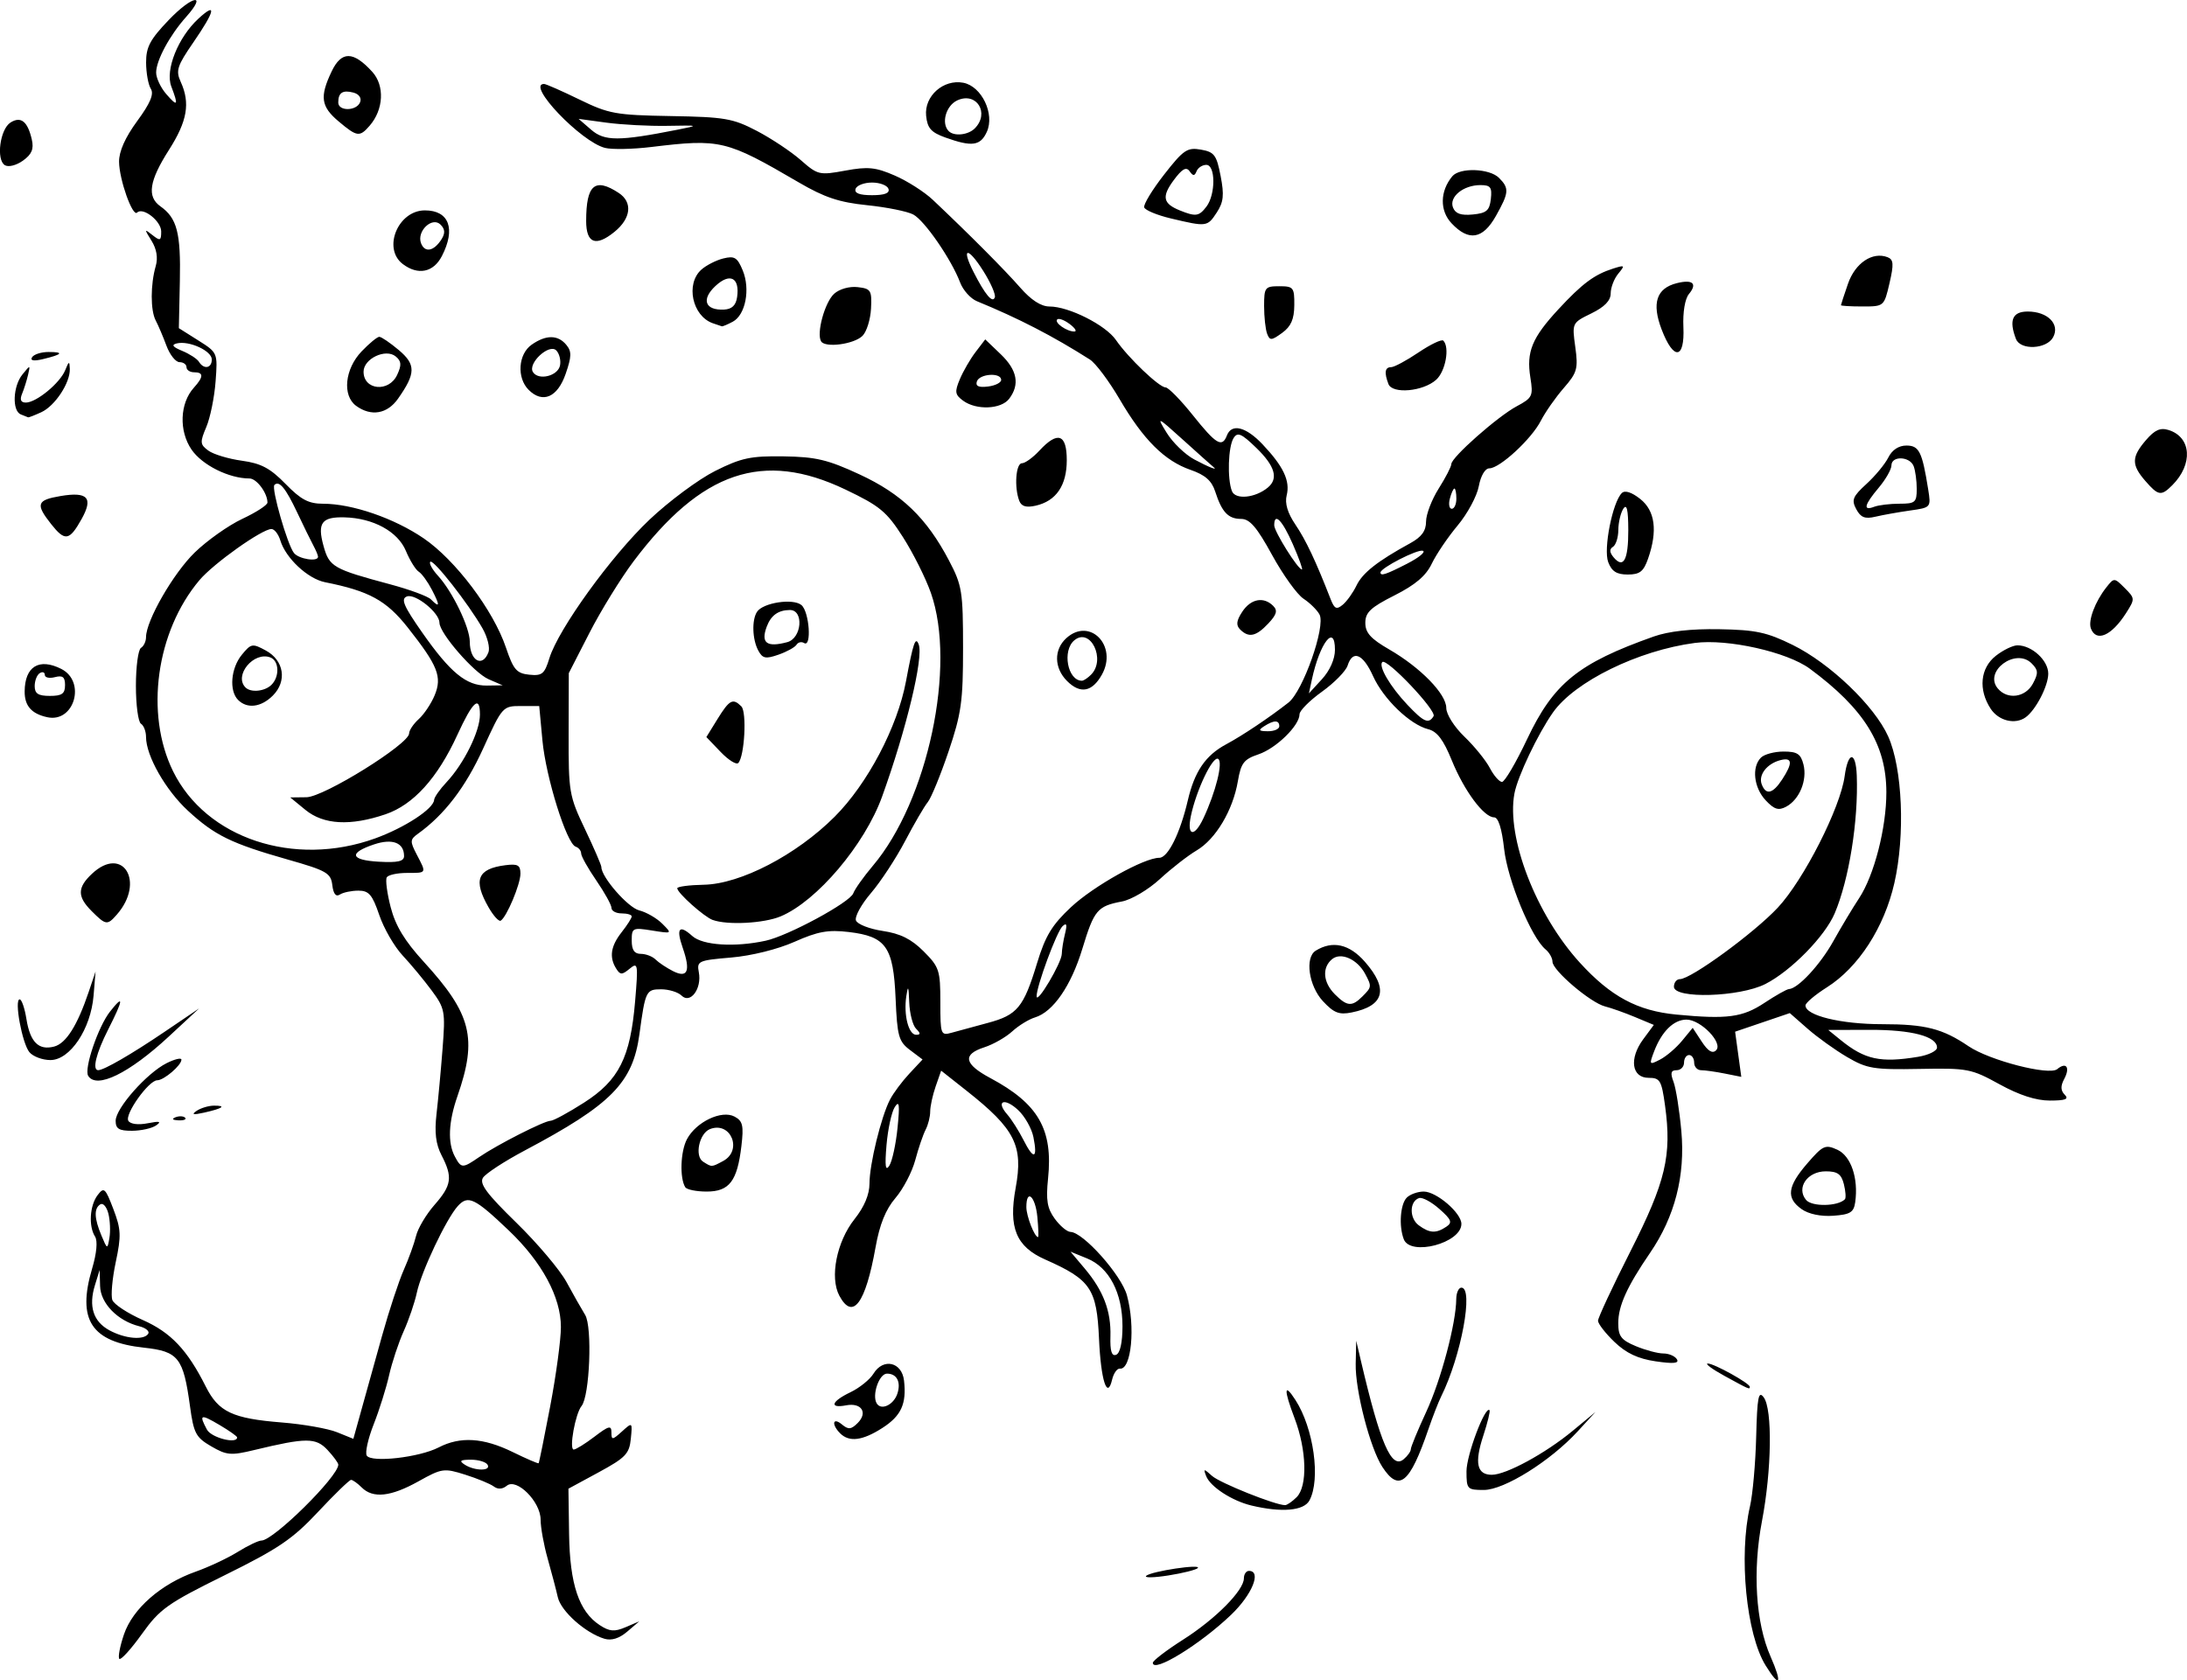 <?xml version="1.0" encoding="UTF-8" standalone="no"?>
<!-- Created with Inkscape (http://www.inkscape.org/) -->

<svg
   xmlns:dc="http://purl.org/dc/elements/1.1/"
   xmlns:cc="http://creativecommons.org/ns#"
   xmlns:rdf="http://www.w3.org/1999/02/22-rdf-syntax-ns#"
   xmlns:svg="http://www.w3.org/2000/svg"
   xmlns="http://www.w3.org/2000/svg"
   xmlns:sodipodi="http://sodipodi.sourceforge.net/DTD/sodipodi-0.dtd"
   xmlns:inkscape="http://www.inkscape.org/namespaces/inkscape"
   width="210mm"
   height="161.389mm"
   viewBox="0 0 210 161.389"
   version="1.1"
   id="svg8"
   inkscape:version="0.92.3 (2405546, 2018-03-11)"
   sodipodi:docname="festival.svg">
  <defs
     id="defs2" />
  <sodipodi:namedview
     id="base"
     pagecolor="#ffffff"
     bordercolor="#666666"
     borderopacity="1.0"
     inkscape:pageopacity="0.0"
     inkscape:pageshadow="2"
     inkscape:zoom="0.7"
     inkscape:cx="101.09058"
     inkscape:cy="300.69334"
     inkscape:document-units="mm"
     inkscape:current-layer="layer1"
     showgrid="false"
     fit-margin-top="0"
     fit-margin-left="0"
     fit-margin-right="0"
     fit-margin-bottom="0"
     inkscape:window-width="1920"
     inkscape:window-height="1017"
     inkscape:window-x="-8"
     inkscape:window-y="-8"
     inkscape:window-maximized="1" />
  <g
     inkscape:label="Layer 1"
     inkscape:groupmode="layer"
     id="layer1"
     transform="translate(-244.218,543.264)">
    <path
       style="fill:#000000;stroke-width:0.486"
       d="m 413.751,-383.303 c -1.85,-2.993 -2.589,-10.541 -1.496,-15.277 0.263,-1.14 0.531,-4.146 0.595,-6.681 0.097,-3.819 0.221,-4.468 0.725,-3.786 0.848,1.148 0.765,6.99 -0.168,11.878 -0.916,4.8 -0.603,9.771 0.818,13.002 1.16,2.638 0.907,3.098 -0.474,0.864 z m -58.836,-0.249 c 0,-0.205 1.313,-1.209 2.917,-2.231 3.12,-1.988 5.827,-4.722 5.827,-5.885 0,-0.391 0.219,-0.712 0.486,-0.712 1.235,0 0.312,2.276 -1.707,4.21 -2.982,2.857 -7.523,5.644 -7.523,4.617 z m -99.236,-0.378 c -0.147,-0.147 0.053,-1.206 0.444,-2.353 0.843,-2.473 3.553,-4.844 6.885,-6.023 1.253,-0.443 3.069,-1.297 4.036,-1.897 0.967,-0.6 1.992,-1.091 2.278,-1.091 1.153,0 7.381,-6.151 7.381,-7.29 0,-0.165 -0.465,-0.799 -1.033,-1.408 -1.12,-1.202 -2.048,-1.201 -7.04,0.004 -2.24,0.541 -2.648,0.506 -4.129,-0.355 -1.476,-0.858 -1.684,-1.25 -2.038,-3.848 -0.636,-4.665 -1.11,-5.27 -4.407,-5.627 -5.074,-0.548 -6.459,-2.66 -4.99,-7.605 0.437,-1.471 0.544,-2.65 0.279,-3.068 -0.634,-1.001 -0.51,-2.983 0.249,-3.984 0.608,-0.801 0.735,-0.689 1.508,1.337 0.742,1.943 0.77,2.563 0.231,5.102 -0.337,1.589 -0.483,3.228 -0.325,3.642 0.159,0.414 1.467,1.273 2.908,1.911 2.705,1.196 4.291,2.871 6.062,6.399 1.223,2.437 2.565,3.07 7.305,3.449 2.046,0.163 4.428,0.584 5.293,0.934 l 1.573,0.637 0.769,-2.766 c 0.423,-1.521 1.318,-4.734 1.988,-7.138 0.671,-2.405 1.607,-5.247 2.081,-6.315 0.474,-1.069 1.006,-2.54 1.182,-3.27 0.176,-0.73 0.972,-2.07 1.77,-2.979 1.653,-1.883 1.765,-2.664 0.679,-4.764 -0.555,-1.072 -0.69,-2.193 -0.483,-3.984 0.159,-1.37 0.42,-4.189 0.58,-6.264 0.277,-3.579 0.223,-3.866 -1.049,-5.587 -0.738,-0.998 -1.992,-2.51 -2.787,-3.36 -0.795,-0.85 -1.805,-2.599 -2.243,-3.886 -0.665,-1.953 -0.996,-2.34 -2.001,-2.34 -0.663,0 -1.463,0.168 -1.779,0.373 -0.382,0.248 -0.626,-0.057 -0.729,-0.907 -0.14,-1.159 -0.544,-1.391 -4.284,-2.455 -5.425,-1.544 -7.005,-2.317 -9.574,-4.685 -2.152,-1.984 -4.028,-5.284 -4.028,-7.087 0,-0.533 -0.219,-1.105 -0.486,-1.27 -0.267,-0.165 -0.486,-1.805 -0.486,-3.643 0,-1.839 0.219,-3.478 0.486,-3.643 0.267,-0.165 0.486,-0.629 0.486,-1.03 0,-1.58 2.615,-6.13 4.673,-8.13 1.194,-1.16 3.254,-2.617 4.578,-3.237 1.324,-0.62 2.408,-1.323 2.408,-1.562 0,-0.921 -1.039,-2.314 -1.725,-2.314 -1.968,0 -4.542,-1.283 -5.562,-2.771 -1.23,-1.794 -1.13,-4.456 0.222,-5.95 0.944,-1.043 0.95,-1.48 0.021,-1.48 -0.401,0 -0.729,-0.219 -0.729,-0.486 0,-0.267 -0.301,-0.486 -0.67,-0.486 -0.368,0 -0.933,-0.71 -1.255,-1.579 -0.322,-0.868 -0.786,-1.958 -1.031,-2.422 -0.511,-0.969 -0.51,-3.456 0.002,-5.229 0.228,-0.79 0.087,-1.639 -0.404,-2.429 -0.708,-1.138 -0.703,-1.173 0.086,-0.548 0.743,0.588 0.842,0.547 0.842,-0.347 0,-0.998 -1.753,-2.371 -2.313,-1.812 -0.437,0.437 -1.716,-3.165 -1.733,-4.881 -0.009,-0.994 0.59,-2.34 1.741,-3.909 1.256,-1.711 1.629,-2.594 1.31,-3.099 -0.246,-0.389 -0.45,-1.522 -0.454,-2.52 -0.006,-1.492 0.38,-2.217 2.176,-4.092 2.27,-2.369 3.744,-2.621 1.66,-0.284 -1.579,1.771 -2.872,4.175 -2.872,5.339 0,0.519 0.437,1.448 0.972,2.064 1.095,1.262 1.188,1.118 0.482,-0.739 -0.601,-1.58 0.655,-4.713 2.61,-6.511 1.789,-1.645 1.595,-0.745 -0.49,2.283 -1.562,2.268 -1.705,2.715 -1.214,3.792 0.932,2.046 0.634,3.77 -1.132,6.541 -1.901,2.983 -2.128,4.486 -0.818,5.415 1.598,1.134 1.965,2.544 1.867,7.176 l -0.096,4.526 1.866,1.178 c 1.861,1.175 1.866,1.186 1.661,3.939 -0.113,1.519 -0.514,3.489 -0.892,4.379 -0.623,1.47 -0.605,1.678 0.201,2.267 0.488,0.357 1.936,0.793 3.217,0.969 1.846,0.254 2.715,0.716 4.19,2.226 1.487,1.523 2.214,1.906 3.618,1.906 2.778,0 6.808,1.387 9.645,3.321 3.054,2.081 6.695,6.916 7.9,10.488 0.718,2.129 1.023,2.485 2.237,2.611 1.234,0.128 1.47,-0.064 1.935,-1.579 0.858,-2.797 5.944,-9.838 9.616,-13.314 1.875,-1.775 4.714,-3.88 6.309,-4.679 2.503,-1.253 3.403,-1.445 6.569,-1.398 3.095,0.046 4.237,0.317 7.293,1.734 4.041,1.873 6.437,4.18 8.583,8.264 1.257,2.392 1.35,2.966 1.352,8.397 0.002,5.145 -0.162,6.314 -1.395,9.959 -0.769,2.271 -1.666,4.457 -1.994,4.858 -0.328,0.401 -1.309,2.085 -2.179,3.743 -0.87,1.658 -2.344,3.904 -3.274,4.991 -0.931,1.087 -1.579,2.272 -1.44,2.633 0.139,0.361 1.294,0.813 2.569,1.004 1.696,0.254 2.748,0.778 3.925,1.956 1.501,1.501 1.608,1.826 1.608,4.867 0,3.147 0.038,3.248 1.093,2.952 0.601,-0.169 2.162,-0.593 3.469,-0.943 2.835,-0.759 3.432,-1.485 4.728,-5.747 0.794,-2.612 1.433,-3.665 3.26,-5.374 2.164,-2.024 7.018,-4.737 8.475,-4.737 0.832,0 2,-2.35 2.736,-5.508 0.651,-2.792 1.704,-4.333 3.686,-5.394 1.557,-0.833 4.148,-2.569 5.98,-4.006 1.396,-1.095 3.59,-7.321 2.982,-8.458 -0.231,-0.432 -0.923,-1.115 -1.537,-1.518 -0.614,-0.402 -1.971,-2.291 -3.016,-4.198 -1.468,-2.679 -2.144,-3.467 -2.974,-3.467 -1.24,0 -1.85,-0.645 -2.49,-2.632 -0.336,-1.041 -0.963,-1.593 -2.363,-2.078 -2.499,-0.865 -4.537,-2.896 -6.815,-6.791 -1.02,-1.744 -2.305,-3.458 -2.855,-3.808 -3.546,-2.255 -6.846,-3.959 -10.847,-5.601 -0.607,-0.249 -1.331,-1.057 -1.61,-1.795 -0.836,-2.213 -3.41,-5.95 -4.5,-6.533 -0.561,-0.3 -2.556,-0.703 -4.433,-0.895 -2.686,-0.275 -4.086,-0.742 -6.571,-2.194 -6.965,-4.069 -7.513,-4.2 -14.158,-3.396 -1.775,0.215 -3.771,0.254 -4.435,0.088 -2.316,-0.581 -7.618,-6.143 -5.856,-6.143 0.179,0 1.705,0.672 3.391,1.493 2.836,1.382 3.491,1.5 8.783,1.591 5.175,0.089 5.959,0.224 8.251,1.421 1.393,0.727 3.294,1.991 4.224,2.808 1.631,1.432 1.784,1.468 4.269,1.011 2.182,-0.402 2.913,-0.329 4.763,0.475 1.202,0.522 2.842,1.569 3.643,2.326 3.47,3.276 6.916,6.738 8.392,8.428 1.053,1.206 2.006,1.822 2.82,1.822 1.857,0 5.396,1.786 6.378,3.219 1.161,1.694 4.148,4.548 4.762,4.551 0.27,0.001 1.45,1.205 2.623,2.674 2.237,2.803 2.808,3.143 3.269,1.943 0.453,-1.181 1.822,-0.841 3.423,0.85 2.004,2.117 2.664,3.513 2.317,4.897 -0.193,0.77 0.085,1.703 0.838,2.815 1.002,1.478 1.954,3.493 3.379,7.154 0.367,0.942 0.571,1.038 1.165,0.545 0.396,-0.329 0.992,-1.162 1.324,-1.853 0.584,-1.214 2.005,-2.332 5.165,-4.063 1.083,-0.593 1.511,-1.18 1.511,-2.074 0,-0.686 0.546,-2.112 1.214,-3.171 0.668,-1.058 1.214,-2.117 1.214,-2.353 0,-0.643 4.439,-4.567 6.282,-5.553 1.508,-0.807 1.591,-0.983 1.307,-2.76 -0.395,-2.469 0.157,-3.814 2.685,-6.546 2.296,-2.481 3.461,-3.348 5.267,-3.92 1.124,-0.356 1.159,-0.32 0.486,0.494 -0.399,0.482 -0.725,1.334 -0.725,1.892 0,0.694 -0.588,1.301 -1.859,1.923 -1.854,0.906 -1.858,0.915 -1.541,3.22 0.288,2.091 0.181,2.468 -1.11,3.95 -0.785,0.901 -1.774,2.316 -2.199,3.145 -0.898,1.754 -3.943,4.566 -4.945,4.566 -0.406,0 -0.823,0.711 -1.013,1.724 -0.178,0.948 -1.091,2.643 -2.03,3.765 -0.938,1.122 -2.057,2.774 -2.484,3.67 -0.556,1.164 -1.579,2.034 -3.579,3.043 -2.297,1.16 -2.801,1.634 -2.801,2.64 0,0.95 0.514,1.523 2.279,2.543 3.014,1.742 5.494,4.283 5.494,5.629 0,0.609 0.763,1.818 1.742,2.759 0.958,0.921 2.057,2.275 2.441,3.01 0.385,0.735 0.911,1.336 1.168,1.336 0.258,0 1.341,-1.845 2.407,-4.1 2.544,-5.379 4.902,-7.293 12.159,-9.865 1.434,-0.508 3.603,-0.75 6.308,-0.702 3.501,0.062 4.563,0.29 7.044,1.513 3.588,1.769 7.851,5.854 9.164,8.782 1.374,3.066 1.643,9.468 0.593,14.088 -0.97,4.263 -3.448,8.097 -6.47,10.008 -1.136,0.718 -2.065,1.504 -2.065,1.746 0,0.971 3.398,1.799 7.38,1.799 4.127,0 5.785,0.424 8.282,2.119 2.004,1.36 7.736,2.841 8.51,2.199 0.877,-0.728 1.268,-0.166 0.666,0.959 -0.356,0.665 -0.339,1.102 0.058,1.499 0.423,0.423 0.073,0.56 -1.431,0.56 -1.331,0 -2.934,-0.519 -4.834,-1.565 -2.715,-1.495 -3.06,-1.561 -7.686,-1.474 -4.397,0.083 -5.037,-0.022 -6.942,-1.138 -1.154,-0.676 -2.866,-1.903 -3.803,-2.727 l -1.704,-1.497 -2.626,0.893 -2.626,0.893 0.297,2.169 0.297,2.169 -1.595,-0.319 c -0.877,-0.175 -1.895,-0.319 -2.263,-0.319 -0.367,0 -0.668,-0.328 -0.668,-0.729 0,-0.401 -0.219,-0.729 -0.486,-0.729 -0.267,0 -0.486,0.328 -0.486,0.729 0,0.401 -0.323,0.729 -0.717,0.729 -0.546,0 -0.616,0.265 -0.294,1.112 0.232,0.611 0.571,2.743 0.752,4.737 0.388,4.274 -0.623,8.215 -3,11.689 -2.219,3.243 -3.057,5.094 -3.057,6.754 0,1.26 0.276,1.622 1.685,2.21 0.927,0.387 2.116,0.704 2.643,0.704 0.527,0 1.112,0.248 1.299,0.551 0.247,0.4 -0.313,0.456 -2.036,0.204 -1.7,-0.249 -2.826,-0.778 -3.956,-1.861 -0.868,-0.832 -1.579,-1.749 -1.579,-2.038 0,-0.288 1.404,-3.297 3.12,-6.685 3.38,-6.675 3.975,-9.181 3.316,-13.975 -0.334,-2.427 -0.478,-2.672 -1.58,-2.672 -1.628,0 -1.888,-1.849 -0.519,-3.7 l 1.021,-1.382 -1.801,-0.752 c -0.99,-0.414 -2.289,-0.875 -2.886,-1.025 -1.385,-0.348 -5.044,-3.462 -5.044,-4.293 0,-0.347 -0.299,-0.88 -0.665,-1.184 -1.372,-1.139 -3.642,-6.644 -3.978,-9.647 -0.22,-1.969 -0.559,-3.036 -0.962,-3.036 -0.984,0 -2.88,-2.557 -4.069,-5.486 -0.797,-1.963 -1.404,-2.765 -2.257,-2.979 -1.755,-0.44 -4.305,-2.899 -5.303,-5.113 -0.96,-2.128 -1.951,-2.537 -2.437,-1.004 -0.168,0.53 -1.276,1.66 -2.462,2.511 -1.186,0.852 -2.156,1.827 -2.156,2.168 0,1.084 -2.247,3.279 -3.939,3.849 -1.409,0.474 -1.683,0.832 -1.983,2.588 -0.477,2.792 -2.125,5.56 -3.953,6.64 -0.839,0.495 -2.427,1.732 -3.529,2.748 -1.111,1.024 -2.738,1.987 -3.652,2.16 -2.357,0.448 -2.668,0.818 -3.799,4.543 -1.084,3.568 -2.807,6.065 -4.55,6.593 -0.589,0.179 -1.573,0.783 -2.185,1.344 -0.612,0.56 -1.814,1.246 -2.672,1.523 -2.134,0.69 -1.955,1.605 0.576,2.959 4.612,2.467 6.026,4.929 5.539,9.648 -0.214,2.078 -0.084,2.863 0.643,3.86 0.502,0.689 1.182,1.259 1.511,1.267 1.227,0.031 4.885,4.139 5.42,6.088 0.827,3.01 0.428,7.174 -0.675,7.044 -0.267,-0.032 -0.604,0.445 -0.749,1.059 -0.465,1.97 -1.079,0.056 -1.256,-3.915 -0.216,-4.832 -0.796,-5.687 -5.181,-7.631 -2.779,-1.232 -3.527,-3.051 -2.824,-6.868 0.749,-4.063 -0.053,-5.653 -4.701,-9.327 l -2.453,-1.939 -0.526,1.509 c -0.289,0.83 -0.526,1.917 -0.526,2.415 0,0.498 -0.198,1.285 -0.44,1.749 -0.242,0.464 -0.689,1.776 -0.994,2.916 -0.304,1.14 -1.16,2.78 -1.901,3.643 -0.938,1.093 -1.519,2.533 -1.912,4.733 -0.967,5.419 -2.19,7.055 -3.477,4.65 -0.939,-1.754 -0.255,-5.198 1.461,-7.357 0.936,-1.178 1.433,-2.362 1.433,-3.413 0,-1.847 1.11,-6.396 1.967,-8.059 0.319,-0.62 1.154,-1.742 1.855,-2.493 l 1.274,-1.365 -1.207,-0.911 c -1.085,-0.818 -1.225,-1.32 -1.381,-4.95 -0.214,-4.966 -0.914,-5.959 -4.505,-6.384 -1.969,-0.233 -2.964,-0.053 -5.199,0.94 -1.622,0.721 -4.136,1.346 -6.085,1.512 -3.163,0.27 -3.311,0.338 -3.104,1.424 0.299,1.564 -0.813,3.065 -1.655,2.234 -0.339,-0.334 -1.224,-0.607 -1.967,-0.607 -1.443,0 -1.518,0.155 -2.08,4.295 -0.636,4.688 -2.687,6.77 -11.018,11.19 -1.949,1.034 -3.752,2.211 -4.008,2.617 -0.361,0.572 0.357,1.539 3.201,4.312 2.016,1.967 4.186,4.534 4.822,5.706 0.636,1.172 1.441,2.593 1.789,3.158 0.703,1.14 0.439,7.798 -0.347,8.75 -0.598,0.724 -1.218,4.179 -0.751,4.179 0.205,0 1.104,-0.558 1.997,-1.239 1.371,-1.046 1.625,-1.11 1.625,-0.411 0,0.754 0.092,0.746 1.011,-0.086 1.006,-0.91 1.01,-0.907 0.85,0.71 -0.141,1.429 -0.512,1.815 -3.075,3.205 l -2.915,1.581 0.063,4.361 c 0.07,4.823 0.95,7.439 2.944,8.745 0.941,0.616 1.412,0.654 2.478,0.199 l 1.316,-0.563 -1.161,0.991 c -0.765,0.653 -1.511,0.885 -2.186,0.68 -1.829,-0.554 -4.168,-2.638 -4.473,-3.985 -0.163,-0.723 -0.602,-2.392 -0.975,-3.71 -0.373,-1.318 -0.678,-3.003 -0.678,-3.745 0,-1.73 -2.308,-4.037 -3.253,-3.253 -0.404,0.335 -0.853,0.36 -1.241,0.068 -0.334,-0.252 -1.569,-0.761 -2.744,-1.133 -2.042,-0.645 -2.241,-0.616 -4.494,0.641 -2.648,1.479 -4.368,1.664 -5.445,0.587 -0.401,-0.401 -0.861,-0.729 -1.023,-0.729 -0.162,0 -1.589,1.384 -3.171,3.075 -2.441,2.61 -3.796,3.529 -8.945,6.074 -5.52,2.728 -6.241,3.239 -7.97,5.655 -1.046,1.461 -2.022,2.535 -2.169,2.389 z m 35.354,-18.651 c -0.165,-0.267 -0.889,-0.482 -1.607,-0.478 -1.022,0.006 -1.149,0.11 -0.579,0.478 0.96,0.62 2.569,0.62 2.186,0 z m 6.02,-5.631 c 0.563,-2.964 1.024,-6.379 1.024,-7.59 0,-2.869 -1.814,-6.234 -4.998,-9.271 -3.281,-3.129 -3.918,-3.435 -4.903,-2.347 -1.109,1.226 -3.502,6.285 -3.935,8.323 -0.199,0.935 -0.767,2.602 -1.263,3.704 -0.495,1.102 -1.124,3.001 -1.398,4.221 -0.273,1.22 -0.939,3.34 -1.48,4.712 -0.541,1.372 -0.841,2.724 -0.667,3.005 0.434,0.703 5.042,0.18 6.906,-0.784 2.077,-1.074 4.289,-0.937 7.102,0.44 1.325,0.649 2.448,1.134 2.498,1.078 0.049,-0.056 0.55,-2.526 1.114,-5.49 z m -30.066,3.008 c 0,-0.107 -0.765,-0.646 -1.7,-1.198 -1.822,-1.075 -1.983,-1.014 -1.197,0.453 0.417,0.779 2.898,1.417 2.898,0.745 z m 85.014,-10.674 c 0,-3.195 -1.28,-5.649 -3.396,-6.512 l -1.597,-0.652 1.356,1.608 c 1.805,2.141 2.549,4.099 2.48,6.525 -0.041,1.42 0.12,1.935 0.55,1.77 0.377,-0.145 0.607,-1.182 0.607,-2.739 z m -93.548,0.719 c 0.148,-0.239 -0.241,-0.562 -0.864,-0.718 -2.08,-0.522 -3.716,-2.202 -3.761,-3.863 l -0.042,-1.544 -0.45,1.457 c -0.631,2.04 -0.164,3.497 1.39,4.34 1.503,0.816 3.326,0.975 3.727,0.326 z m -3.828,-11.537 c -0.164,-0.652 -0.51,-1.054 -0.769,-0.894 -0.627,0.387 -0.595,1.334 0.101,2.996 0.564,1.346 0.576,1.35 0.769,0.225 0.108,-0.628 0.063,-1.676 -0.101,-2.327 z m 89.201,0.312 c -0.189,-1.985 -1.055,-2.756 -1.055,-0.94 0,0.869 0.785,2.883 1.123,2.883 0.065,0 0.034,-0.874 -0.068,-1.943 z m -13.424,-8.559 c 0.225,-2.248 0.167,-2.671 -0.269,-1.983 -0.305,0.481 -0.66,2.12 -0.79,3.643 -0.173,2.026 -0.1,2.558 0.269,1.983 0.278,-0.432 0.633,-2.072 0.79,-3.643 z m -40.172,2.816 c 1.73,-1.188 6.252,-3.487 6.858,-3.487 0.267,0 1.713,-0.785 3.214,-1.745 3.346,-2.14 4.447,-4.329 4.902,-9.746 0.301,-3.583 0.27,-3.769 -0.525,-3.114 -0.735,0.606 -0.903,0.606 -1.287,0 -0.694,-1.096 -0.536,-2.165 0.515,-3.502 0.534,-0.679 0.972,-1.365 0.972,-1.523 0,-0.158 -0.437,-0.288 -0.972,-0.288 -0.534,0 -0.972,-0.234 -0.972,-0.52 0,-0.286 -0.656,-1.473 -1.457,-2.638 -0.802,-1.165 -1.457,-2.334 -1.457,-2.597 0,-0.264 -0.238,-0.559 -0.529,-0.656 -0.869,-0.29 -2.86,-6.662 -3.19,-10.207 l -0.307,-3.3 h -1.763 c -1.74,0 -1.787,0.054 -3.628,4.097 -1.682,3.695 -3.713,6.35 -6.249,8.168 -0.772,0.553 -0.783,0.733 -0.121,2 0.952,1.823 0.983,1.766 -0.945,1.766 -0.919,0 -1.789,0.19 -1.932,0.422 -0.143,0.232 0.026,1.528 0.377,2.881 0.461,1.778 1.339,3.225 3.17,5.229 4.595,5.027 5.176,7.346 3.239,12.909 -0.866,2.486 -0.952,4.484 -0.25,5.796 0.618,1.155 0.731,1.157 2.337,0.054 z m 0.912,-23.968 c -1.516,-2.641 -1.088,-3.725 1.606,-4.066 1.191,-0.151 1.444,-0.009 1.444,0.814 0,1.017 -1.318,4.157 -1.894,4.514 -0.175,0.108 -0.695,-0.46 -1.155,-1.262 z m 52.307,22.05 c -0.165,-0.826 -0.822,-1.991 -1.459,-2.589 -1.316,-1.236 -2.199,-0.893 -1.056,0.41 0.411,0.469 1.119,1.584 1.571,2.477 0.972,1.919 1.363,1.796 0.944,-0.298 z m 62.283,-9.252 1.022,-1.243 0.872,1.33 c 0.602,0.919 1.027,1.174 1.376,0.826 0.698,-0.698 -1.471,-2.946 -2.844,-2.946 -1.223,0 -2.379,1.134 -3.108,3.05 -0.492,1.293 -0.468,1.325 0.573,0.787 0.597,-0.309 1.546,-1.121 2.109,-1.804 z m 22.66,1.541 c 1.002,-0.166 1.822,-0.565 1.822,-0.888 0,-1.074 -2.43,-1.715 -6.46,-1.704 l -3.985,0.011 1.214,0.984 c 2.302,1.866 3.812,2.191 7.408,1.597 z m -96.212,-2.7 c -0.321,-0.321 -0.616,-1.468 -0.656,-2.55 -0.058,-1.558 -0.116,-1.678 -0.281,-0.573 -0.269,1.806 0.215,3.706 0.946,3.706 0.436,0 0.434,-0.14 -0.009,-0.583 z m 81.459,-2.479 c 1.089,-0.721 2.148,-1.318 2.354,-1.327 0.873,-0.041 3.007,-2.342 4.263,-4.598 0.744,-1.336 1.858,-3.194 2.475,-4.129 1.449,-2.196 2.625,-6.769 2.619,-10.182 -0.007,-4.583 -2.129,-8.007 -7.347,-11.861 -2.184,-1.613 -7.898,-2.893 -11.052,-2.476 -5.426,0.717 -11.527,3.709 -13.614,6.676 -1.451,2.063 -3.394,6.149 -3.701,7.785 -0.791,4.217 2.079,11.64 6.282,16.248 2.966,3.251 5.527,4.628 9.277,4.986 4.872,0.465 6.342,0.27 8.444,-1.121 z m -8.687,-1.553 c 0,-0.401 0.257,-0.729 0.572,-0.729 1.059,0 7.116,-4.423 9.398,-6.863 2.49,-2.662 6.017,-9.6 6.424,-12.637 0.322,-2.398 1.074,-2.432 1.163,-0.053 0.162,4.345 -0.743,9.99 -2.121,13.238 -0.938,2.209 -4.19,5.525 -6.652,6.781 -2.47,1.26 -8.784,1.449 -8.784,0.263 z m 8.811,-17.903 c -1.144,-1.217 -1.363,-3.196 -0.456,-4.103 0.321,-0.321 1.3,-0.583 2.177,-0.583 1.307,0 1.65,0.225 1.908,1.25 0.377,1.503 -0.387,3.362 -1.662,4.045 -0.736,0.394 -1.144,0.268 -1.967,-0.609 z m 1.577,-1.997 c 1.043,-1.591 0.99,-2.166 -0.171,-1.862 -1.292,0.338 -2.13,1.429 -1.786,2.325 0.407,1.061 1.06,0.906 1.957,-0.463 z m -69.166,16.743 c 0.006,-0.401 0.145,-1.275 0.311,-1.943 0.219,-0.878 0.152,-1.076 -0.238,-0.715 -0.562,0.519 -2.518,5.812 -2.491,6.743 0.023,0.792 2.407,-3.236 2.418,-4.084 z m -36.401,-0.587 c -0.654,-1.876 -0.338,-2.265 0.916,-1.13 0.997,0.902 4.073,1.101 7.045,0.456 2.156,-0.468 8.097,-3.68 8.416,-4.551 0.151,-0.411 0.997,-1.603 1.881,-2.648 5.284,-6.248 8.037,-19.199 5.572,-26.212 -0.499,-1.421 -1.708,-3.834 -2.685,-5.362 -1.566,-2.449 -2.222,-2.99 -5.529,-4.569 -7.898,-3.771 -13.818,-1.764 -20.329,6.892 -1.231,1.637 -3.135,4.725 -4.232,6.862 l -1.993,3.886 -0.015,5.83 c -0.015,5.588 0.05,5.967 1.564,9.143 0.868,1.822 1.579,3.466 1.579,3.652 0,0.969 2.55,3.89 3.634,4.162 0.687,0.172 1.684,0.748 2.215,1.28 0.964,0.964 0.962,0.965 -0.984,0.654 -1.861,-0.298 -1.95,-0.253 -1.95,0.965 0,0.905 0.254,1.277 0.874,1.277 0.481,0 1.118,0.244 1.416,0.542 0.298,0.298 1.052,0.8 1.676,1.116 1.407,0.712 1.707,-0.013 0.929,-2.244 z m 2.877,-2.67 c -0.827,-0.301 -3.401,-2.604 -3.401,-3.044 0,-0.159 1.148,-0.311 2.55,-0.338 3.52,-0.067 8.89,-2.859 12.563,-6.532 3.156,-3.156 6.03,-8.614 6.852,-13.014 0.693,-3.709 0.916,-4.353 1.222,-3.529 0.47,1.267 -1.186,8.147 -3.515,14.605 -1.669,4.626 -6.268,10.056 -9.75,11.511 -1.61,0.673 -5.104,0.855 -6.52,0.34 z m 0.763,-16.139 -1.368,-1.428 1.071,-1.733 c 1.146,-1.854 1.474,-2.028 2.288,-1.213 0.537,0.537 0.311,4.771 -0.29,5.435 -0.183,0.202 -0.948,-0.275 -1.701,-1.061 z m 3.612,-9.746 c -0.57,-1.065 -0.629,-2.926 -0.117,-3.71 0.575,-0.88 3.458,-1.32 4.263,-0.652 0.763,0.633 1.008,4.112 0.257,3.648 -0.249,-0.154 -0.576,-0.079 -0.728,0.166 -0.152,0.245 -0.93,0.674 -1.731,0.953 -1.238,0.432 -1.528,0.371 -1.944,-0.406 z m 2.79,-0.798 c 1.398,-0.375 1.613,-3.099 0.243,-3.087 -1.118,0.009 -1.818,0.518 -2.223,1.615 -0.576,1.559 0.015,1.998 1.98,1.472 z m -36.799,20.542 c 0,-1.279 -1.107,-1.709 -2.878,-1.117 -2.474,0.827 -2.289,1.51 0.452,1.664 1.828,0.103 2.427,-0.032 2.427,-0.548 z m -2.769,-1.694 c 2.827,-1.022 5.607,-2.84 5.657,-3.698 0.015,-0.253 0.551,-1.018 1.192,-1.7 1.67,-1.779 3.207,-4.888 3.207,-6.485 0,-1.905 -0.69,-1.287 -2.168,1.94 -1.899,4.148 -4.222,6.716 -6.899,7.628 -3.37,1.148 -5.949,1.007 -7.693,-0.423 l -1.457,-1.195 1.558,-0.018 c 1.67,-0.019 9.858,-5.107 9.858,-6.127 0,-0.298 0.417,-0.919 0.927,-1.38 0.51,-0.462 1.196,-1.489 1.525,-2.283 0.736,-1.777 0.313,-2.843 -2.58,-6.508 -2.058,-2.607 -3.708,-3.512 -7.942,-4.354 -1.662,-0.331 -3.782,-2.313 -4.297,-4.018 -0.182,-0.601 -0.566,-1.093 -0.854,-1.093 -0.904,0 -5.569,3.317 -6.915,4.917 -4.156,4.939 -5.244,12.814 -2.534,18.342 3.166,6.458 11.629,9.272 19.415,6.456 z m -13.165,-13.295 c -0.88,-0.88 -0.7,-3.053 0.359,-4.343 0.891,-1.085 1.016,-1.107 2.308,-0.403 1.746,0.951 2.052,2.941 0.666,4.327 -1.123,1.123 -2.46,1.291 -3.333,0.418 z m 3.206,-1.457 c 0.796,-0.796 0.735,-2.304 -0.108,-2.627 -1.597,-0.613 -3.538,1.735 -2.386,2.886 0.516,0.516 1.859,0.376 2.494,-0.259 z m 89.471,12.849 c 1.196,-2.538 1.918,-5.431 1.431,-5.732 -0.517,-0.319 -2.1,2.995 -2.623,5.489 -0.404,1.928 0.327,2.077 1.191,0.243 z m 7.299,-8.866 c 0,-0.609 -0.516,-0.609 -1.457,0 -0.589,0.381 -0.52,0.472 0.364,0.478 0.601,0.004 1.093,-0.211 1.093,-0.478 z m 14.815,-0.968 c 0.322,-0.521 -4.505,-5.617 -4.924,-5.198 -0.394,0.394 0.762,2.362 2.408,4.101 1.585,1.675 2.037,1.872 2.516,1.096 z m -9.471,-6.375 c 0,-2.553 -1.458,-0.666 -2.218,2.871 l -0.282,1.315 1.25,-1.363 c 0.763,-0.832 1.25,-1.932 1.25,-2.822 z m -81.266,2.827 c -1.405,-0.608 -4.72,-4.42 -4.72,-5.427 0,-0.962 -2.32,-2.834 -3.129,-2.524 -0.602,0.231 -0.315,0.908 1.461,3.449 2.704,3.868 4.251,5.137 6.226,5.109 l 1.513,-0.022 -1.352,-0.585 z m -0.017,-2.583 c 0.165,-0.431 -0.092,-1.469 -0.571,-2.308 -1.365,-2.389 -4.728,-6.678 -5.013,-6.393 -0.141,0.141 0.193,0.748 0.742,1.348 1.398,1.526 3.052,4.959 3.052,6.335 0,1.826 1.213,2.517 1.788,1.018 z m -5.416,-5.987 c -0.406,-0.785 -0.98,-1.576 -1.277,-1.76 -0.296,-0.183 -0.854,-1.086 -1.238,-2.007 -0.773,-1.85 -3.119,-3.135 -5.867,-3.212 -2.21,-0.063 -2.65,0.527 -2.04,2.736 0.557,2.018 0.914,2.224 6.408,3.698 1.851,0.496 3.605,1.143 3.9,1.438 0.867,0.867 0.898,0.625 0.114,-0.891 z m 93.641,-2.536 c 1.125,-0.577 1.8,-1.132 1.5,-1.234 -0.507,-0.173 -4.069,1.654 -4.069,2.088 0,0.368 0.529,0.193 2.57,-0.853 z m -10.981,-1.855 c -1.023,-2.329 -1.791,-3.111 -1.791,-1.824 0,0.606 2.279,4.242 2.658,4.242 0.107,0 -0.284,-1.088 -0.868,-2.418 z m -93.606,1.196 c 0,-0.137 -0.205,-0.629 -0.455,-1.093 -0.25,-0.464 -0.953,-1.898 -1.561,-3.187 -1.1,-2.33 -1.717,-3.073 -2.174,-2.616 -0.313,0.313 1.25,5.753 1.879,6.538 0.468,0.584 2.311,0.87 2.311,0.358 z m 109.304,-5.58 c 0,-0.534 -0.084,-0.972 -0.186,-0.972 -0.102,0 -0.301,0.437 -0.44,0.972 -0.14,0.534 -0.056,0.972 0.186,0.972 0.242,0 0.44,-0.437 0.44,-0.972 z m -18.099,-1.07 c 1.036,-0.86 0.683,-2.069 -1.112,-3.808 -1.428,-1.384 -1.8,-1.545 -2.179,-0.945 -0.523,0.828 -0.622,3.897 -0.163,5.092 0.329,0.857 2.239,0.67 3.453,-0.338 z m -5.26,-1.999 c -0.111,-0.085 -1.394,-1.233 -2.851,-2.55 -2.536,-2.293 -2.604,-2.323 -1.601,-0.7 0.576,0.933 1.765,2.08 2.641,2.55 1.414,0.758 2.372,1.129 1.811,0.7 z m -96.147,-10.302 c 0,-0.829 -2.18,-1.828 -3.362,-1.541 -0.547,0.133 -0.398,0.339 0.522,0.718 0.709,0.293 1.432,0.764 1.607,1.048 0.472,0.764 1.233,0.625 1.233,-0.225 z m 82.378,-3.399 c -0.515,-0.39 -1.055,-0.589 -1.2,-0.444 -0.305,0.305 0.929,1.172 1.651,1.16 0.267,-0.004 0.065,-0.327 -0.45,-0.716 z m -8.3,-5.101 c -1.486,-2.355 -2.15,-2.294 -0.94,0.086 1.114,2.193 1.844,3.062 2.051,2.442 0.092,-0.277 -0.407,-1.415 -1.11,-2.528 z m -9.102,-7.884 c -0.111,-0.334 -0.822,-0.607 -1.579,-0.607 -0.757,0 -1.468,0.273 -1.579,0.607 -0.137,0.412 0.37,0.607 1.579,0.607 1.209,0 1.716,-0.195 1.579,-0.607 z m -20.282,-5.679 c 2.146,-0.424 2.128,-0.431 -0.972,-0.375 -1.737,0.031 -4.36,-0.107 -5.83,-0.307 l -2.672,-0.363 1.214,1.049 c 1.279,1.105 2.652,1.104 8.259,-0.004 z m 45.028,138.897 c 0.481,-0.441 5.374,-1.176 4.949,-0.743 -0.167,0.169 -1.437,0.487 -2.823,0.706 -1.386,0.219 -2.343,0.236 -2.126,0.037 z m 10.099,-6.756 c -1.867,-0.448 -3.949,-1.804 -4.342,-2.83 -0.28,-0.73 -0.235,-0.731 0.566,-0.013 0.762,0.683 6.07,2.808 7.013,2.808 0.191,0 0.69,-0.344 1.11,-0.763 1.06,-1.06 0.97,-4.511 -0.197,-7.582 -1.054,-2.775 -1.021,-3.466 0.085,-1.75 1.75,2.715 2.432,7.609 1.344,9.642 -0.535,0.999 -2.67,1.186 -5.58,0.488 z m 20.656,-3.282 c 0,-1.561 1.785,-6.303 2.212,-5.876 0.086,0.086 -0.182,1.187 -0.596,2.446 -0.865,2.626 -0.619,3.762 0.815,3.762 1.374,0 5.134,-2.044 7.772,-4.226 l 2.186,-1.808 -1.7,1.852 c -2.63,2.865 -7.069,5.639 -9.022,5.639 -1.596,0 -1.666,-0.075 -1.666,-1.79 z m -8.077,-0.421 c -1.18,-1.801 -2.619,-7.377 -2.561,-9.924 l 0.05,-2.197 0.455,1.943 c 1.86,7.944 2.929,10.411 4.092,9.446 0.383,-0.318 0.696,-0.754 0.696,-0.97 0,-0.216 0.669,-1.838 1.487,-3.606 1.418,-3.064 2.858,-8.482 2.876,-10.821 0.006,-0.601 0.227,-1.093 0.494,-1.093 1.2,0 -0.022,6.577 -1.94,10.445 -0.265,0.534 -0.819,1.955 -1.231,3.158 -1.791,5.225 -2.817,6.064 -4.419,3.619 z m -52.065,-3.23 c -0.856,-0.856 -0.711,-1.586 0.17,-0.854 0.62,0.515 0.887,0.491 1.515,-0.137 0.998,-0.998 0.357,-1.977 -1.11,-1.697 -1.659,0.317 -1.427,-0.376 0.421,-1.261 0.868,-0.416 1.863,-1.22 2.209,-1.786 0.934,-1.526 2.725,-1.117 2.929,0.669 0.256,2.242 -0.27,3.391 -2.086,4.556 -1.901,1.22 -3.178,1.381 -4.049,0.51 z m 5.502,-3.83 c 0.353,-1.112 -0.064,-1.903 -1.004,-1.903 -0.757,0 -1.469,2.079 -0.982,2.866 0.436,0.706 1.642,0.121 1.986,-0.963 z m 79.422,-1.681 c -1.198,-0.656 -1.921,-1.193 -1.607,-1.193 0.603,0 4.028,1.9 4.028,2.234 0,0.281 -0.031,0.268 -2.421,-1.041 z m -30.804,-13.135 c -0.486,-1.266 -0.334,-3.37 0.288,-3.992 0.321,-0.321 1.054,-0.583 1.629,-0.583 1.223,0 3.617,2.056 3.617,3.107 0,1.839 -4.894,3.138 -5.535,1.468 z m 4.077,-1.191 c 0.615,-0.411 0.512,-0.679 -0.661,-1.716 -0.764,-0.676 -1.639,-1.145 -1.943,-1.044 -0.935,0.311 -0.952,1.946 -0.028,2.622 1.04,0.761 1.652,0.793 2.632,0.137 z m 34.127,-1.695 c -1.508,-1.067 -1.371,-2.178 0.54,-4.389 1.505,-1.741 1.732,-1.845 2.889,-1.318 1.31,0.597 2.039,2.745 1.714,5.047 -0.137,0.969 -0.478,1.179 -2.107,1.295 -1.194,0.085 -2.365,-0.16 -3.036,-0.635 z m 4.152,-0.943 c 0.118,-0.118 0.075,-0.772 -0.095,-1.452 -0.245,-0.975 -0.613,-1.237 -1.742,-1.237 -1.765,0 -2.855,1.582 -1.891,2.745 0.556,0.67 3.039,0.633 3.727,-0.056 z m -111.35,-1.165 c -0.549,-0.889 -0.456,-3.454 0.168,-4.619 0.891,-1.664 3.335,-2.822 4.566,-2.163 0.791,0.423 0.892,0.86 0.657,2.842 -0.398,3.364 -1.16,4.359 -3.335,4.359 -0.989,0 -1.914,-0.188 -2.056,-0.419 z m 3.634,-2.513 c 1.9,-1.017 0.751,-3.84 -1.251,-3.072 -1.04,0.399 -1.51,2.601 -0.669,3.134 0.847,0.536 0.799,0.538 1.919,-0.062 z m -58.327,-3.868 c 0,-1.201 2.998,-4.587 4.902,-5.537 0.777,-0.388 1.413,-0.537 1.413,-0.332 0,0.544 -1.684,1.981 -2.321,1.981 -0.818,0 -3.155,3.279 -2.775,3.894 0.197,0.318 0.952,0.413 1.863,0.234 1.146,-0.225 1.349,-0.173 0.804,0.207 -0.401,0.279 -1.439,0.511 -2.308,0.515 -1.257,0.006 -1.579,-0.191 -1.579,-0.963 z m 5.738,-0.333 c 0.351,-0.14 0.77,-0.123 0.931,0.038 0.161,0.161 -0.126,0.276 -0.638,0.255 -0.566,-0.023 -0.681,-0.138 -0.293,-0.293 z m 2.034,-0.618 c 0.401,-0.271 1.148,-0.496 1.66,-0.501 1.243,-0.009 0.855,0.268 -0.931,0.668 -1.064,0.238 -1.261,0.193 -0.729,-0.167 z m -10.41,-3.366 c -0.416,-0.673 0.961,-4.726 2.096,-6.169 1.354,-1.722 1.297,-1.189 -0.188,1.741 -1.147,2.264 -1.543,3.886 -0.947,3.886 0.549,0 3.195,-1.531 6.392,-3.697 l 3.3,-2.236 -2.915,2.704 c -3.826,3.549 -6.938,5.066 -7.738,3.772 z m -5.643,-2.268 c -0.698,-0.841 -1.478,-5.075 -0.935,-5.075 0.191,0 0.482,0.846 0.647,1.88 0.356,2.228 1.173,3.042 2.662,2.653 1.144,-0.299 2.233,-2.024 3.323,-5.262 l 0.654,-1.943 -0.191,2.316 c -0.265,3.207 -2.26,6.185 -4.142,6.185 -0.765,0 -1.673,-0.34 -2.017,-0.755 z m 124.206,-4.901 c -1.364,-1.471 -1.753,-4.196 -0.693,-4.851 1.615,-0.998 3.227,-0.636 4.716,1.059 2.304,2.624 1.88,4.246 -1.276,4.877 -1.199,0.24 -1.703,0.04 -2.747,-1.085 z m 3.788,-0.452 c 0.902,-0.902 0.91,-0.969 0.266,-2.172 -0.757,-1.414 -2.331,-2.113 -3.178,-1.411 -0.982,0.815 -0.867,2.234 0.274,3.375 1.171,1.171 1.637,1.208 2.637,0.208 z m -122.021,-8.205 c -1.387,-1.387 -1.38,-2.252 0.031,-3.578 2.97,-2.79 5.143,0.784 2.386,3.923 -0.915,1.042 -1.05,1.023 -2.418,-0.345 z m -4.251,-18.617 c -1.518,-0.327 -2.187,-1.086 -2.179,-2.472 0.015,-2.402 1.382,-3.246 3.515,-2.169 2.402,1.213 1.254,5.199 -1.336,4.641 z m 1.7,-3.076 c 0,-0.789 -0.226,-0.969 -0.972,-0.774 -0.534,0.14 -0.972,0.043 -0.972,-0.215 0,-0.258 -0.219,-0.334 -0.486,-0.169 -0.267,0.165 -0.486,0.725 -0.486,1.243 0,0.724 0.339,0.943 1.457,0.943 1.16,0 1.457,-0.21 1.457,-1.028 z m 184.901,2.26 c -1.203,-1.837 -1.002,-3.905 0.495,-5.083 0.704,-0.554 1.639,-1.007 2.078,-1.007 1.381,0 2.957,1.448 2.957,2.717 0,1.184 -1.199,3.498 -2.175,4.199 -1.012,0.727 -2.594,0.338 -3.356,-0.826 z m 4.057,-2.415 c 0.537,-1.004 0.518,-1.299 -0.127,-1.944 -1.527,-1.527 -4.618,0.759 -3.252,2.405 0.927,1.117 2.661,0.88 3.379,-0.461 z m -92.741,-0.244 c -1.255,-1.255 -1.285,-3.023 -0.07,-4.123 2.258,-2.044 4.962,0.746 3.408,3.515 -0.934,1.664 -2.074,1.871 -3.338,0.607 z m 2.302,-0.613 c 1.454,-1.454 -0.064,-4.581 -1.603,-3.303 -1.194,0.991 -0.651,3.886 0.729,3.886 0.16,0 0.554,-0.262 0.874,-0.583 z m 14.314,-4.34 c -0.411,-0.411 -0.36,-0.843 0.202,-1.7 0.818,-1.249 2.053,-1.486 2.97,-0.569 0.449,0.449 0.342,0.832 -0.473,1.7 -1.169,1.244 -1.874,1.393 -2.698,0.569 z m 81.693,-0.094 c -0.287,-0.748 0.401,-2.581 1.482,-3.95 0.745,-0.943 0.761,-0.942 1.766,0.063 0.993,0.993 0.996,1.044 0.126,2.409 -1.387,2.177 -2.859,2.822 -3.375,1.478 z m -46.349,-6.375 c -0.475,-1.25 0.406,-5.734 1.303,-6.631 0.296,-0.296 0.937,-0.093 1.762,0.556 1.439,1.132 1.696,3.063 0.764,5.736 -0.434,1.246 -0.797,1.53 -1.955,1.53 -1.062,0 -1.536,-0.301 -1.874,-1.19 z m 1.927,-3.089 c -0.006,-1.964 -0.144,-2.554 -0.478,-2.036 -0.259,0.401 -0.474,1.317 -0.478,2.036 -0.004,0.719 -0.237,1.449 -0.517,1.622 -0.349,0.215 -0.331,0.529 0.055,0.995 0.953,1.148 1.426,0.275 1.419,-2.617 z m -151.439,-0.563 c -1.517,-1.92 -1.387,-2.31 0.897,-2.695 2.616,-0.442 3.169,0.163 2.023,2.214 -1.167,2.089 -1.594,2.159 -2.92,0.481 z m 173.329,-1.433 c -0.474,-0.886 -0.34,-1.22 0.979,-2.424 0.841,-0.768 1.786,-1.912 2.1,-2.543 0.362,-0.727 0.998,-1.146 1.737,-1.146 1.22,0 1.511,0.585 2.088,4.192 0.281,1.758 0.275,1.764 -1.743,2.049 -1.114,0.158 -2.606,0.424 -3.317,0.593 -1.007,0.239 -1.415,0.079 -1.843,-0.721 z m 4.147,-0.526 c 1.511,0 1.661,-0.128 1.661,-1.418 0,-0.78 -0.133,-1.763 -0.295,-2.186 -0.367,-0.956 -2.134,-1.02 -2.134,-0.077 0,0.38 -0.547,1.341 -1.214,2.135 -1.398,1.661 -1.543,2.262 -0.446,1.841 0.423,-0.162 1.516,-0.295 2.429,-0.295 z m -84.518,-0.286 c -0.493,-1.285 -0.327,-3.6 0.258,-3.6 0.303,0 1.058,-0.547 1.677,-1.214 1.762,-1.901 2.629,-1.599 2.629,0.918 0,2.432 -1.021,3.927 -2.986,4.371 -0.914,0.207 -1.37,0.07 -1.579,-0.474 z m 108.127,-1.904 c -1.345,-1.546 -1.333,-2.296 0.062,-3.918 0.848,-0.985 1.382,-1.221 2.187,-0.966 2.185,0.693 2.352,3.287 0.341,5.298 -1.066,1.066 -1.342,1.022 -2.59,-0.414 z m -204,-6.39 c -0.853,-0.344 -0.756,-2.709 0.158,-3.836 0.754,-0.93 0.762,-0.93 0.541,0.029 -0.123,0.534 -0.381,1.354 -0.574,1.822 -0.24,0.583 -0.125,0.85 0.365,0.85 0.999,0 3.273,-1.872 3.771,-3.103 0.361,-0.894 0.418,-0.911 0.445,-0.129 0.046,1.331 -1.425,3.562 -2.744,4.163 -0.636,0.29 -1.201,0.51 -1.256,0.489 -0.054,-0.021 -0.372,-0.149 -0.706,-0.283 z m 32.201,-0.82 c -1.35,-0.987 -1.092,-3.544 0.529,-5.236 0.735,-0.767 1.497,-1.395 1.694,-1.395 0.197,0 1.037,0.572 1.867,1.27 1.658,1.395 1.644,2.241 -0.074,4.681 -1.031,1.464 -2.583,1.727 -4.016,0.68 z m 3.938,-2.975 c 0.44,-0.948 0.412,-1.313 -0.136,-1.768 -0.96,-0.797 -3.09,0.211 -3.09,1.462 0,1.781 2.435,2.012 3.226,0.305 z m 54.348,2.482 c -0.788,-0.577 -0.83,-0.847 -0.319,-2.065 0.324,-0.771 1.005,-1.947 1.514,-2.613 l 0.925,-1.212 1.487,1.425 c 1.589,1.523 1.852,2.907 0.811,4.279 -0.771,1.015 -3.147,1.115 -4.418,0.187 z m 3.652,-2.008 c -0.023,-0.727 -2.087,-0.586 -2.335,0.159 -0.15,0.45 0.172,0.597 1.068,0.486 0.705,-0.087 1.276,-0.377 1.267,-0.645 z m -45.376,0.963 c -1.156,-1.156 -1.003,-3.429 0.29,-4.336 1.378,-0.965 2.518,-0.961 3.326,0.013 0.528,0.636 0.518,1.117 -0.062,2.793 -0.78,2.258 -2.211,2.873 -3.554,1.53 z m 3.016,-2.35 c 0.095,-0.496 -0.07,-1.143 -0.365,-1.438 -0.682,-0.682 -2.756,1.24 -2.239,2.076 0.525,0.85 2.408,0.389 2.604,-0.638 z m 79.544,1.79 c -0.42,-1.095 -0.337,-1.617 0.258,-1.617 0.295,0 1.48,-0.637 2.633,-1.415 1.153,-0.778 2.223,-1.288 2.378,-1.134 0.635,0.635 0.217,2.942 -0.681,3.755 -1.252,1.133 -4.21,1.398 -4.589,0.411 z m -130.241,-2.57 c 0.172,-0.278 0.882,-0.505 1.579,-0.505 1.523,0 1.347,0.233 -0.515,0.68 -0.903,0.217 -1.269,0.157 -1.064,-0.175 z m 156.474,-2.666 c -0.967,-2.532 -0.499,-3.959 1.459,-4.45 1.529,-0.384 1.997,0.037 1.162,1.044 -0.38,0.458 -0.596,1.746 -0.531,3.169 0.142,3.121 -0.941,3.244 -2.089,0.237 z m -80.707,1.142 c -0.47,-0.76 0.349,-3.758 1.249,-4.572 0.506,-0.458 1.467,-0.73 2.259,-0.639 1.272,0.146 1.371,0.305 1.283,2.058 -0.053,1.045 -0.419,2.224 -0.815,2.619 -0.809,0.809 -3.577,1.18 -3.977,0.534 z m 114.729,-0.235 c -0.691,-1.8 -0.334,-2.632 1.128,-2.632 1.916,0 3.116,1.209 2.446,2.463 -0.622,1.163 -3.146,1.283 -3.573,0.169 z m -71.903,-0.499 c -0.159,-0.416 -0.29,-1.612 -0.29,-2.659 0,-1.791 0.086,-1.903 1.457,-1.903 1.363,0 1.456,0.118 1.442,1.822 -0.011,1.347 -0.316,2.04 -1.167,2.659 -1.026,0.745 -1.184,0.754 -1.442,0.082 z m -53.242,-1.013 c -1.959,-0.7 -2.612,-3.768 -1.093,-5.136 0.468,-0.421 1.418,-0.908 2.113,-1.081 1.078,-0.269 1.351,-0.102 1.867,1.145 0.746,1.802 0.269,4.275 -0.952,4.928 -0.495,0.265 -0.969,0.464 -1.054,0.443 -0.084,-0.021 -0.481,-0.156 -0.882,-0.299 z m 2.349,-2.512 c 0.266,-1.877 -0.698,-2.36 -2.093,-1.049 -1.374,1.291 -0.98,2.345 0.842,2.253 0.755,-0.038 1.139,-0.407 1.251,-1.204 z m 105.991,0.785 c 0.004,-0.067 0.309,-0.996 0.679,-2.065 0.686,-1.986 2.349,-3.103 3.794,-2.548 0.584,0.224 0.617,0.66 0.189,2.503 -0.516,2.222 -0.526,2.231 -2.593,2.231 -1.142,0 -2.072,-0.055 -2.068,-0.122 z m -138.095,-3.955 c -1.968,-1.494 -0.458,-5.153 2.127,-5.153 2.322,0 2.979,1.778 1.625,4.396 -0.81,1.567 -2.292,1.866 -3.752,0.757 z m 3.719,-2.376 c 0.367,-0.581 0.341,-0.976 -0.09,-1.408 -0.807,-0.807 -2.317,0.636 -1.874,1.79 0.361,0.94 1.237,0.769 1.964,-0.383 z m 13.891,-1.766 c 0,-3.472 0.834,-4.19 3.123,-2.689 1.356,0.889 1.193,2.436 -0.395,3.732 -1.802,1.471 -2.729,1.117 -2.729,-1.043 z m 83.096,0.23 c -1.148,-1.221 -1.117,-3.083 0.073,-4.518 0.712,-0.858 3.569,-0.76 4.482,0.153 1,1 0.967,1.415 -0.298,3.664 -1.256,2.234 -2.607,2.457 -4.257,0.7 z m 3.772,-2.334 c 0.129,-1.126 -0.028,-1.336 -1,-1.336 -1.637,0 -3.026,1.131 -2.636,2.147 0.229,0.598 0.761,0.787 1.901,0.677 1.319,-0.127 1.608,-0.375 1.736,-1.488 z m -30.725,1.867 c -1.317,-0.313 -2.469,-0.79 -2.559,-1.061 -0.09,-0.271 0.769,-1.688 1.909,-3.149 1.859,-2.382 2.224,-2.63 3.531,-2.401 1.291,0.226 1.508,0.515 1.897,2.53 0.356,1.839 0.284,2.514 -0.376,3.52 -0.897,1.37 -0.961,1.378 -4.403,0.561 z m 3.419,-1.138 c 0.887,-1.168 0.879,-4.008 -0.013,-4.008 -0.379,0 -0.799,0.273 -0.935,0.607 -0.197,0.485 -0.333,0.485 -0.677,-10e-4 -0.318,-0.449 -0.715,-0.223 -1.517,0.861 -1.174,1.588 -1.04,2.252 0.587,2.909 1.529,0.617 1.84,0.572 2.553,-0.368 z m -115.381,-3.978 c -0.856,-0.529 -0.465,-3.466 0.546,-4.099 0.999,-0.625 1.645,-0.106 2.044,1.64 0.208,0.911 -0.006,1.417 -0.853,2.024 -0.637,0.456 -1.395,0.646 -1.736,0.435 z m 90.31,-2.657 c -1.374,-0.493 -1.729,-0.895 -1.848,-2.093 -0.189,-1.888 1.664,-3.531 3.571,-3.167 1.764,0.337 3.04,3.002 2.258,4.717 -0.615,1.35 -1.425,1.461 -3.981,0.543 z m 2.818,-0.87 c 1.464,-1.464 0.185,-3.544 -1.663,-2.702 -1.101,0.502 -1.581,2.211 -0.831,2.961 0.516,0.516 1.859,0.376 2.494,-0.259 z m -61.076,-0.675 c -1.704,-1.434 -1.835,-2.367 -0.674,-4.802 0.944,-1.98 2.076,-1.969 3.902,0.037 1.205,1.324 1.094,3.624 -0.249,5.173 -0.967,1.114 -1.209,1.081 -2.978,-0.408 z m 2.063,-1.852 c 0.154,-0.401 -0.113,-0.779 -0.649,-0.919 -1.029,-0.269 -1.452,0.007 -1.452,0.952 0,0.862 1.768,0.834 2.1,-0.033 z"
       id="path255"
       inkscape:connector-curvature="0" />
  </g>
</svg>
